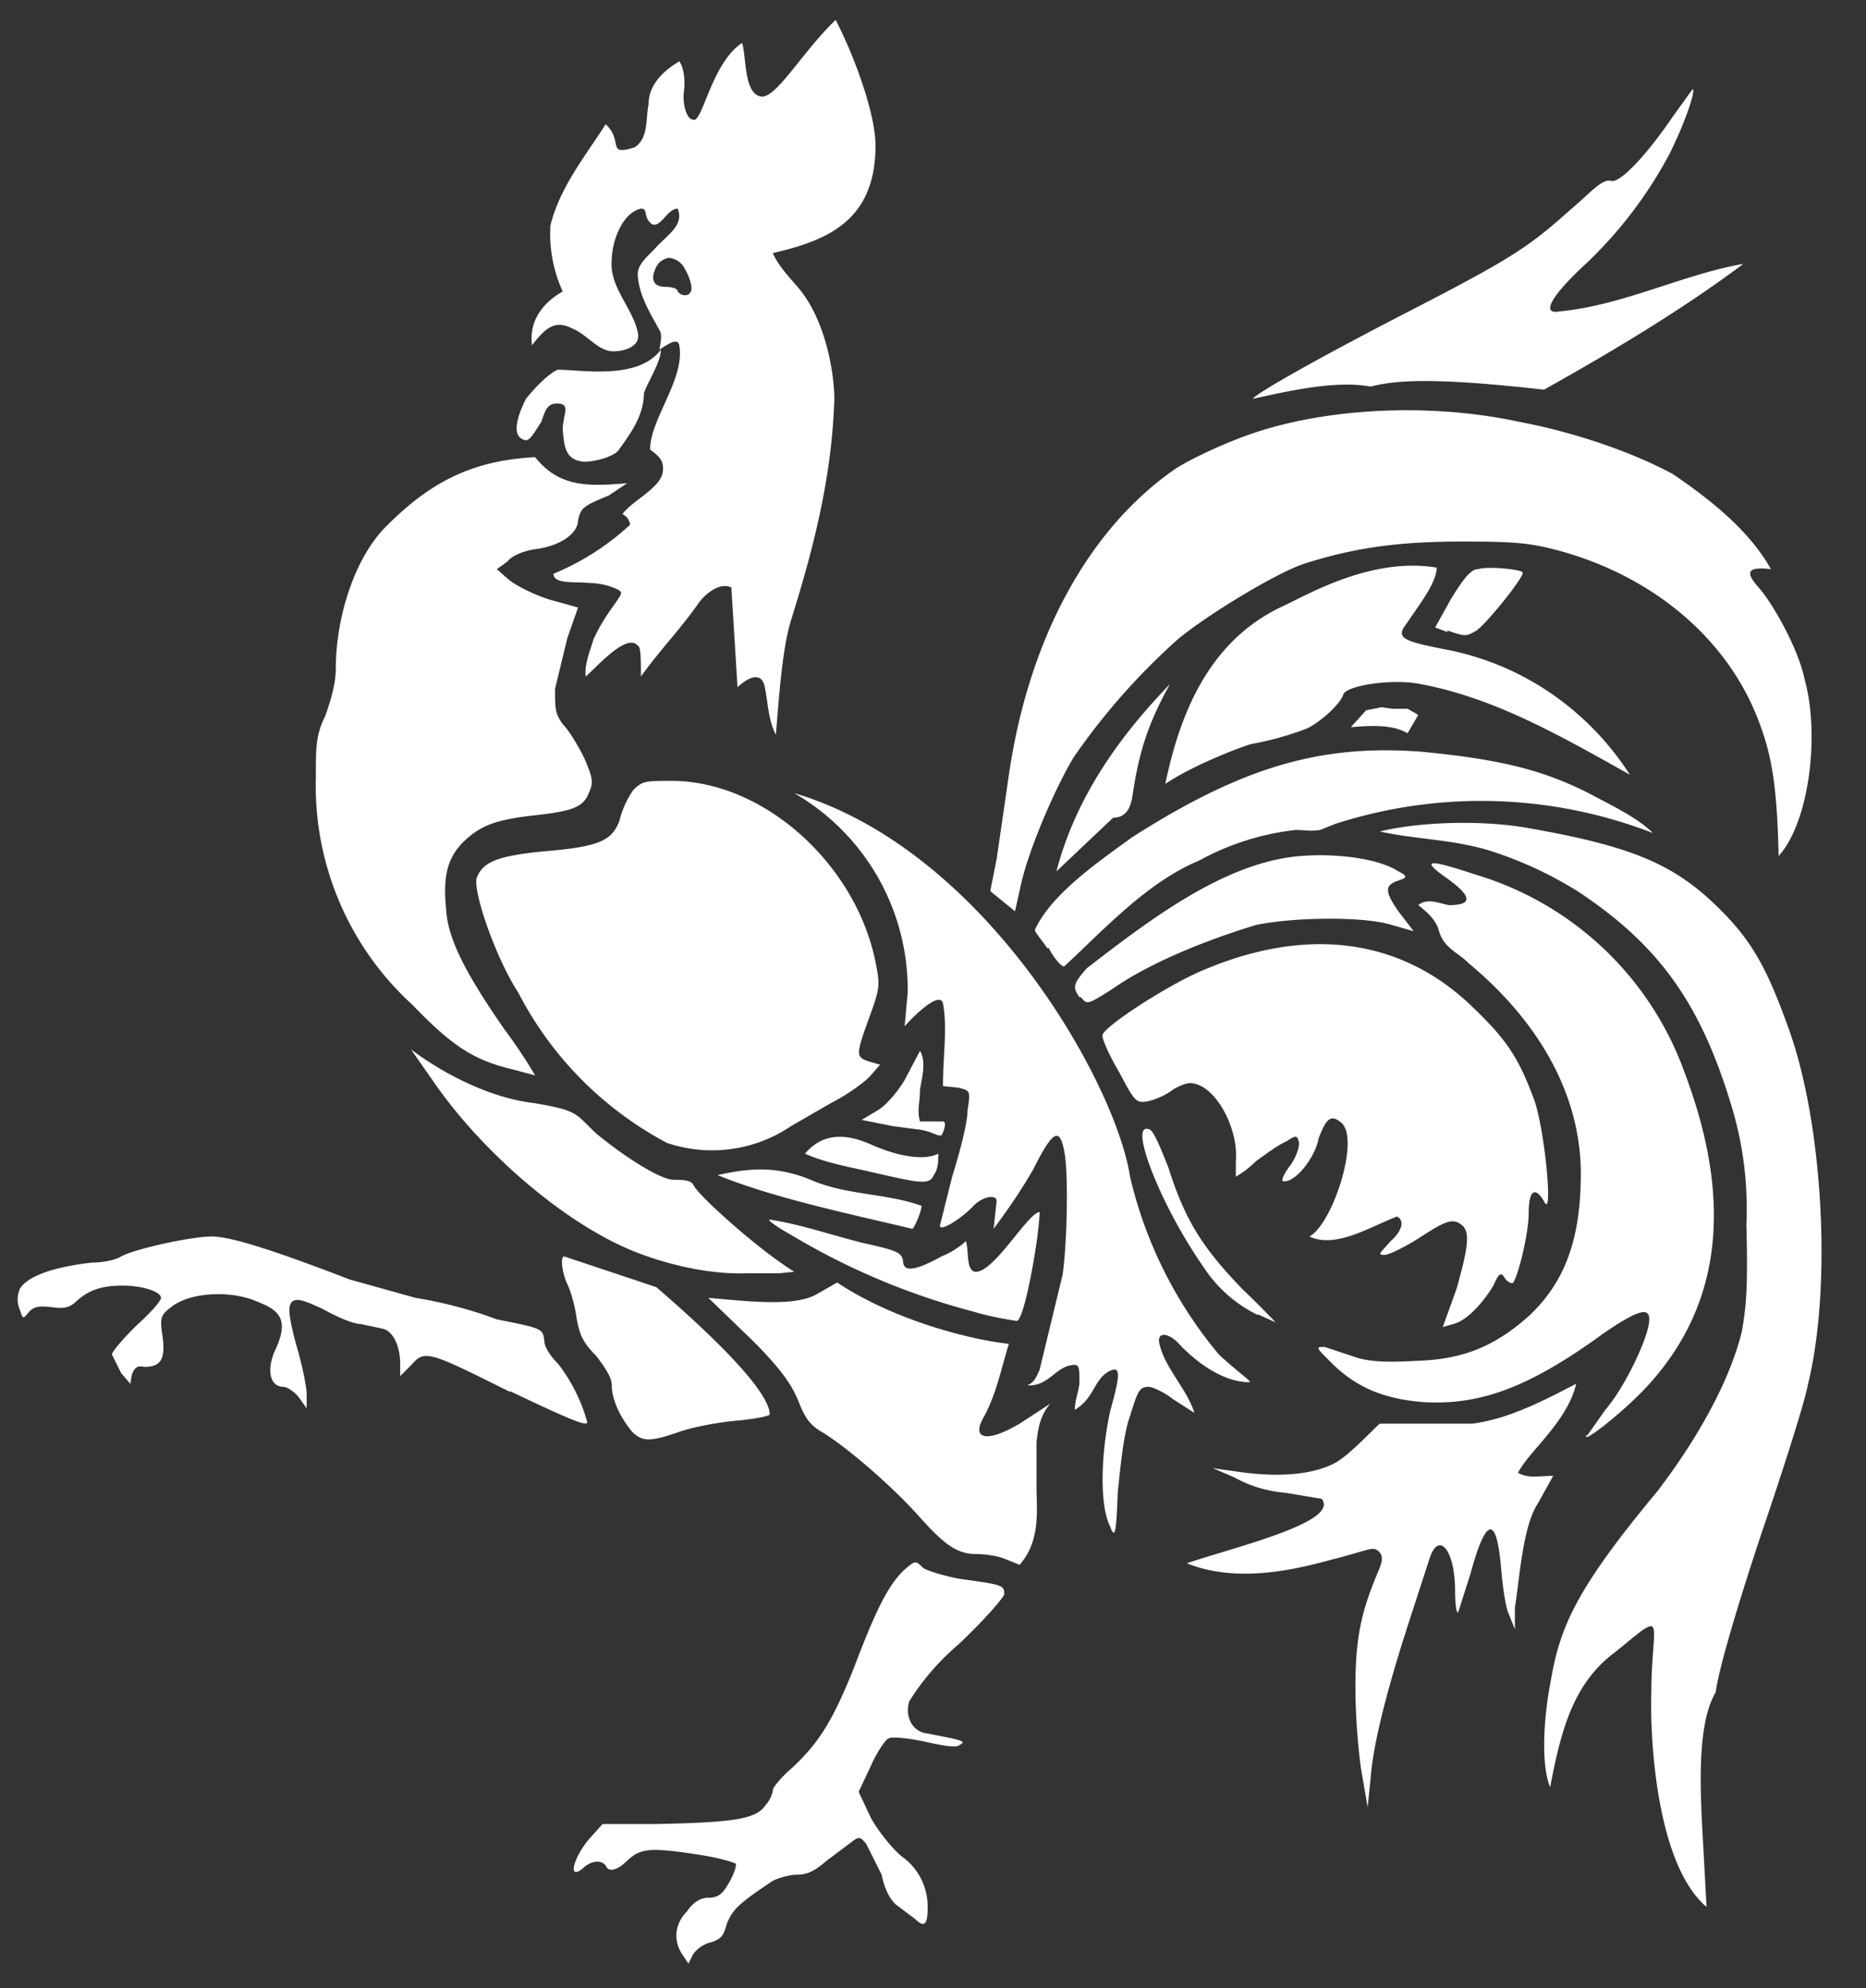 <svg xmlns="http://www.w3.org/2000/svg" viewBox="0 0 121.7 129.6">
  <rect x="0" y="0" width="121.7" height="129.6" fill="#333333" stroke="none"/>
  <g fill="#fff">
    <path d="M95 84c.7-2.5.9-3.6.4-4.1-.6-.5-1-.4-2.7.7-.9.6-2.1 1.2-2.4 1.2-.5 0-.3-.1.4-.9.8-.7.9-1.4.4-1.6-1.8.7-4 2.1-5.7 1.3 1.5-.8 3.3-6.3 2.1-7.4-.7-.6-1-.3-1.5 1-.2 1.2-1.5 2.9-2.3 2.8-.2 0 .1-.6.5-1.1.4-.6.6-1.3.5-1.5-.1-.4-.2-.4-.8 0-.5.2-1.3.8-2 1.3a6 6 0 01-1.3 1v-1c.2-2.2-1.4-5.1-3-5.1-.2 0-.8.2-1.2.5-.4.3-1.1.6-1.6.7-.7.1-.8 0-1.8-1.9-.6-1-1.1-2.1-1.1-2.4 0-.5 3.8-3 6.2-4.1 7-3.1 13.3-2.3 18 2.3 2.3 2.2 3 3.4 4 6.1.7 2.2 1.2 7.8.6 6.5-.6-1-1-.7-1 .8 0 1.2-.6 3.8-1 4.5-.1.1-.3 0-.5-.2-.3-.5-.4-.5-.8.4-.8 1.3-1.8 2.3-2.6 2.5l-.7.2zM44.5 127.4c-.6-.9-.5-2 .3-2.8.4-.6.9-.9 1.4-.9.6 0 .9-.2 1.3-.9.3-.5.5-1 .5-1.3-.1-.1-1.1-.4-2.4-.6-3.2-.5-3.8-.4-4.6.3-.7.7-1.3.9-1.5.4-.3-.4-1-.3-1.5.2-1 .8-.6-.7.4-1.9l.9-1h3.4c5-.1 6.6-.3 7.2-1.2.3-.3.5-.8.5-1 0-.2.6-.9 1.3-1.5 1.7-1.6 2.6-3 4-6.5 1.4-3.7 2.2-5.3 3.2-6.3.8-.7.8-.7 1.3-.2.3.2 1.3.5 2.3.7 2.8.4 3 .4 3 1 0 .2-1.3 1.7-3 3.3a16 16 0 00-3.2 3.7c-.3 1 .2 2 1.2 2.1 2.6.5 2.5.5 2 .8-.3.1-1 0-2.3-.3-1-.2-2-.3-2.2-.2-.2 0-.8.9-1.2 1.8l-.8 1.7.8 1.7c.5.9 1.4 2 2 2.5a4 4 0 011.7 3.4c0 1-.2 1.3-.8.7l-1.2-.9c-.4-.3-.8-1-1-2l-1-2c-.4-.5-.5-.5-1-.1l-1.6 1.2c-.7.6-1.2.9-1.9.9-.5 0-1.2.2-1.6.4-2.4 1.6-2.6 1.9-3 2.8-.2.8-.4 1-1 1.2a2 2 0 00-1.2.8l-.3.6z"/>
    <path d="M107.7 110.3c0-2.7.4-4.2 0-4.3-.4 0-1.1.7-2.5 1.8-2.6 2-3.4 5-4.1 8.7-.7-1.7-.3-5.2 0-6.7.6-3.6 1.5-6 7-12.6 2.9-3.8 4.8-7.5 5.5-10.4.3-1.7.4-2.9.3-7a23 23 0 00-1-7.8c-2-6.6-4.7-10.4-10-13.9a25.3 25.3 0 00-5.9-2.7c-2.4-.7-4.8-.7-7-1.2 2.4-.6 6.6-.8 9.8-.2 6.8 1.2 9.5 2.4 12.4 5.3 2 2 3 3.7 4.4 7.6 2.3 6.2 2.9 17 1.3 23.4-.2 1.1-1.6 5.5-3 9.6-1.4 4.2-2.8 8.8-3 10.4-1.3 2.2-1 6.7-.8 10.3l.2 3.7c-3.3-2.8-3.7-11.1-3.6-14z"/>
    <path d="M88.8 115.5c-.2-1.2-.4-3.6-.4-5.5 0-3.3.4-5 1.5-7.6.3-.7.3-1 0-1.3-.4-.3-.5-.1-2.8.5-1.6.4-6 1.8-9.7.3 3.3-1.1 10-2.7 8.8-4.2l-2.4-.4a8.1 8.1 0 01-3.3-1l-1.4-.6 1.4.2c2.6.4 4.9.3 6.5-.5 1-.5 2.8-2.5 3-2.6h6c2.6-.3 5.4-1.9 6.8-2.6-.6 2.5-3 4.3-3.8 5.8.7.4 1.4.2 2.3.2l-1 1.8c-1 1.5-1.2 5-1.5 6.8v1.4l-.4-1c-.2-.4-.4-1.8-.5-3-.3-3.5-1-3.3-2 .4l-.8 2.5c-.1.1-.2-.5-.2-1.4 0-2.7-1.1-4-1.7-2l-1.3 4c-1.3 4-2.3 7.7-2.5 10.1l-.2 2zM65.5 101.6c-.5-.2-1.3-.3-1.8-.3-1.3 0-2.1-.6-3.8-2.5-1.8-2-4.6-4.4-6.2-5.4-.9-.5-1.2-1-1.6-2-.4-1-1-2-3-4l-2.9-2.8c2.4.2 5.5.6 7-.2l1.4-.8c3.6 2.4 8.5 3.7 11.2 4-.5 1.6-.8 3.2-1.6 4.7-.9 1.5.1 1.8 2.3.5l2-1.3c-.7.8-.8 1.7-.9 2.5v2.8c0 1.6.3 3.6-1.1 5.2l-1-.4z"/>
    <path d="M72.4 99.5c-.7-1.4-.6-4.7 0-7.5.7-2.5.7-3-.1-2.6-1 .6-.9 1.7-2.2 2.5 0-.6.2-1 .3-1.7 0-1.2 0-1.3-.6-1.2-1 .2-1.5 1.4-2.8 1.3.5-.2.6-.6.8-1l1.5-6.2c.3-2 .4-6.8.1-8.1-.3-1.6-.8-1.2-2 1.2-.8 1.4-1.7 2.7-2.6 3.9l.2-1.8c0-.5-1-.3-1.6.4-.8.8-2.1 1.6-2.1 1.2l.8-3.2c.5-1.6 1-3.5 1-4.3.2-1.3.2-1.3-.6-1.5l-1-.1c0-2 .3-3.8 0-5.4-.2-.8-1.8.7-2.5 1.5l.2-2.2a14.8 14.8 0 00-7.4-13c12.5 3.7 21 19 21.9 25a28 28 0 005.8 11.6c1.3 1.2 2.1 1.7 2 1.8-1.8 0-3.6-1.4-4.7-2.6-.6-.6-1.3-.7-1.2 0 .3 1.6 1.8 3 2.3 4.6l-1.4-.9c-.5-.4-1.3-.8-1.6-.8-.6 0-.7.3-1.2 1.9-.4 1.1-.6 3-.8 5-.1 2.8-.2 3-.5 2.2zM41.2 93.3c-.8-1-1.3-2.1-1.3-3 0-.5-.4-1.1-1-1.9-.9-.9-1.1-1.4-1.3-2.5-.1-.8-.4-1.8-.6-2.2-.3-.6-.5-1.8-.2-1.8l3 1 3 1c2.1 1.8 7.4 6.5 7.4 8.3 0 .1-1 .3-2.1.4-1.2.1-2.8.4-3.7.7-2 .7-2.5.7-3.2 0zM103.5 93.6l1.2-1.7c1.2-1.4 2.5-4.1 2.8-5.4.3-1.4-.4-1.3-2.9.4-4.8 3.5-8 4.7-11.7 4.5-2.7-.2-4.5-1-6.1-2.6-1-1-1-1-.4-1l2.1.7c1 .3 2.2.3 4 .2 3-.1 5.1-1 7.3-3 2.3-2.2 3.3-5 3.3-9.2 0-5-2.6-9.8-7.3-13.7-.8-.8-1.7-1-2-2.3-.3-.7-.8-1.1-1.3-1.5.6-.5 1.4-.1 2 0 1.6 0 1.5-.6-.2-1.8-1.7-1.2-1.1-1.2 1.9-.2a20.8 20.8 0 0113.7 13c3.2 8.5 2.3 15.3-2.6 20.5-1.5 1.6-4.3 3.8-3.8 3zM33.2 90.7C27.8 88 27.7 88 26.8 89l-.7.7v-.8c0-1.2-.5-2.2-1.2-2.3l-1.4-.3c-.5 0-1.6-.5-2.5-1-1.3-.6-1.7-.7-2-.4-.2.3-.2.8.3 2.7.4 1.3.7 2.8.7 3.3v.9l-.5-.7c-.3-.4-.8-.7-1-.7-1 0-1.1-1.3-.5-2.5.7-1.6.5-2.4-1.1-3-1.7-.8-4.3-.7-5.6.2-.8.6-.9.7-.7 2 .2 1.5-.1 2-1.2 2-.4-.1-.6 0-.8.5l-.1.6-.6-.7-.6-1.2c0-.2.7-1 1.6-1.9.9-.8 1.6-1.6 1.6-1.8 0-.4-1.2-.8-2.5-.8-1.4 0-2.2.3-3 1-.5.5-.9.5-1.7.4-.8-.1-1.1 0-1.4.3-.4.5-.4.5-.6-.1-.2-.5-.2-.9 0-1.4.5-.8 2.1-1.4 4.7-1.7.8 0 1.6-.2 1.9-.4.9-.5 4.6-1.3 5.9-1.3 1.2 0 3.8.8 9 2.8l4.3 1.2a28 28 0 015.3 1.4c3 .6 3 .6 3.1 1.4 0 .4.4 1 .9 1.5a11 11 0 011.9 3.8c0 .3-1-.1-5-2z"/>
    <path d="M63.5 85.5a45.7 45.7 0 01-11.9-5c-.9-.5-1.6-1-1.4-1 2 .3 4 1 6 1.5 2.2.5 2.6.6 2.7 1.2 0 .7.7.7 2.5-.3 1-.4 1.6-1 1.6-1 .2.7 0 1.9.6 2 1.2.1 3.4-3.8 4.2-3.9 0 1.5-1 7.2-1.5 7.1 0 0-1.5-.2-2.8-.6zM82 85.7a8.8 8.8 0 01-3.5-3.1c-2.8-4-4.9-9.4-3.6-9 .3 0 .7 1 1.3 2.5 1.1 3.5 2.3 5.3 4.8 7.9a65 65 0 012.2 2.2l-1.1-.5zM48.7 83c-3 .1-6.3-.9-8.2-1.8-4.3-2-9.3-6.4-12.3-10.8l-1.4-2c2.4 1.8 5.4 3.2 8 3.5 3 .5 2.7.7 4.1 2 2.2 1.8 4.3 3 5 3 1.5 0 1.2.3 1.5.6.6.8 4 3.9 6.4 5.4l-1 .1h-2z"/>
    <path d="M46.8 76.6c2.2-.5 4-.6 6.3.4 2.2.9 4.8.8 7 1.6 0 .4-.5 1.5-.6 1.5-4.2-1-9-2-12.7-3.5zM52.5 75.2c1.2-1.4 2.7-1.3 4.3-.6 1.1.5 3.2 1.2 4.4.6 0 .4 0 1-.3 1.4-.3.7-1 .5-4.5-.3-1.4-.3-2.8-.6-3.9-1.1zM43.5 74.5a23.1 23.1 0 01-9.7-9.8c-1.5-2.3-3-6.7-2.7-7.5.4-1 1.3-1.4 4.3-1.7 3.7-.3 4.5-.7 5-2a6 6 0 01.9-2c.6-.6.8-.6 2.5-.6 6 0 12 5.4 13.3 11.8.3 1.5.3 1.7-.4 3.6-.9 2.5-.9 2.6 0 2.9l.7.2-.7.8c-.4.4-1.5 1.2-2.5 1.7l-2.6 1.5a9.2 9.2 0 01-8.1 1.1zM58.2 73.4l-2-.4 1-.6c.4-.2 1.2-1 1.8-2l1-1.9c.5.8 0 2.2 0 2.6 0 .7-.2 1.3 0 2h1.5c.3 0 0 .8-.1.9-.3.1-.6-.3-1.7-.4l-1.5-.2z"/>
    <path d="M33.4 69.7c-2.5-.6-3.9-1.5-6.5-4.2a19.3 19.3 0 01-6.3-14.8c0-2 0-2.8.6-4 .4-1.1.7-2.2.7-3.1 0-3.3 1.2-7.3 3.4-9.4 3-3 5.8-4.2 9.6-4.4 1.6 2 3.5 1.9 6 1.7l-1.2.8c-1.7.7-1.8.8-2 1.6 0 .9-1.2 1.7-2.8 1.9-.7.1-1.5.4-1.8.8l-.7.5.8.7c.5.4 1.7 1 2.7 1.3l1.8.5-.7 2-.8 3.3c0 1.3 0 1.6.5 2.3.4.4 1 1.4 1.4 2.2.6 1.4.6 1.6.3 2.3-.4 1-1.2 1.2-4 1.5-2.3.3-3.2.7-4.3 1.8-1 1.1-1.2 2.3-1 4.3.1 1.9 1.3 4.2 3.8 7.8 1.2 1.6 2 3 2 3l-1.5-.4zM70.4 65c-.4-.6-.5-.8.5-1.9 4.4-3.4 9.1-6.9 13.9-7.3 2.5-.2 5.2.2 6.4 1 .6.3.6.4 0 .6-.9.3-.9.7 0 2l1 1.3-1.4-.4c-1.9-.6-6.6-.5-8.9 0-3.3 1-7 2.5-9.4 4.2-1.6 1-1.6 1-2 .5z"/>
    <path d="M68.3 61.8c-.4-.6-.8-1-.8-1.2 1.1-2.4 4.4-4.6 6.3-6C81 50 86.1 48.5 92.7 49c5.2.5 8 1.2 11.1 2.8 1.3.7 3 1.5 4 2.5a31 31 0 00-20.7-.6l-1 .4c-.6.1-1.1 0-1.6 0a17 17 0 00-6.3 2c-3.4 1.4-6.3 4.6-8.8 6.9-.2 0-.7-.6-1-1.2z"/>
    <path d="M64.6 58l.4-2 .8-5.5c1.3-8.9 5.2-16 10.8-19.9.9-.6 2.8-1.5 4.4-2.1 5-1.9 12.1-2.3 18.1-1 3.7.7 7.4 2 10 3.4 2.5 1.7 5 3.7 6.4 6.2-1.7-.2-1.6.3-.8 1.2.9 1 2.6 4 3 6 1 3.6.3 9.3-1.7 11.5-.1-4.8-.5-6.7-1.3-8.8-2-5.3-6.8-9.4-13-11.1-1.9-.5-2.8-.6-6.3-.6-4.2 0-7 .4-10.2 1.4-1.7.5-6.2 3.2-8.3 4.9a43 43 0 00-6.9 7.8c-1.3 2.2-2.9 6-3.4 8.2l-.4 1.8-1.6-1.3z"/>
    <path d="M76.3 44.6c-1.5 2.7-2 4.5-2.4 7-.1.8-.3 1.7-1.3 1.7l-3.7 3.5c1.3-5 4.3-9 7.4-12.2zM83.7 39.5c1.7-.8 5.8-3.2 10-2.5 0 1-1.2 2.5-2 3.7-.7.9-.1 1.1 2.4 1.6 5.5 1 9.7 4.3 12.2 8.2-4.8-2.7-8.9-5-13.6-5.9-1.9-.4-5 .1-5.1.7-.2.6-1.5 1.8-2.4 2.2a20 20 0 01-3.6 1c-1 .3-4 1.5-5.6 2.6.9-4.3 2.7-9.3 7.7-11.6z"/>
    <path d="M88.1 47.4l1-1.1 1-.2.7.1h1l.7.4-.7 1.2c-1-.6-2.4-.5-3.7-.4zM94.4 41.2l-.8-.3 1-1.8c.8-1.3 1.3-2 1.8-2 .6-.2 2.7 0 2.9.2.2.2-2.3 3.3-3 3.8-.7.4-.7.4-1.9 0zM81.7 26c.3-.4 4-2.5 9.6-5.4 7.2-3.7 8.3-4.4 11.2-7 1.2-1 2-2 2.6-1.8.6.1 2.3-1.7 4-4.2l1.3-1.8c.2.2-.6 2.4-1.5 4.2a27.8 27.8 0 01-5.8 7.5c-2.1 2-2.5 3-1.4 2.8 4.2-.4 8-2.4 12-3.1-4 3-8.7 5.8-13 8.2-5.4-.6-9.1-.8-11.3-.2-2.2-.4-5 .2-7.7.8zM54.5 1.3c-2.1 2-3.8 5-4.8 5-1.2-.1-1-2.5-1.3-3.5-2 1.3-2.6 5.3-3.2 5-.4 0-.7-1-.6-1.8.1-.8 0-1.6-.3-2-1 .6-2 1.5-2 2.8-.2 1 0 2.2-.9 2.8-1.9.6-.7-.4-1.9-1.5-1.2 1.9-3 4.1-3.6 6.6a9 9 0 00.8 4.3c-1.4.8-2.2 2-2 3.5.8-1 1.4-1.7 2.6-1.1 1 .4 1.7 1.5 2.7 1.5.7 0 1.8-.3 1.6-1.2-.3-1.6-1.9-3-1.7-4.8 0-1 .6-3 1.9-3.3.5 0 .1.5.7 1 .6.3 1-1 1.7-1 .4 1-.5 1.6-1.3 2.4-.5.6-1.4 1.2-1.3 2 .1 1.3.8 2.4 1.4 3.5.2.3.1.8 0 1.3.6-.4 1.2-.8 1.3-.3.4 2.2-1.9 4.8-1.9 6.8.5.4 1 .7.8 1.6-.3 1-1.9 1.7-2.6 2.6.3.2.4.3.5.7a16.8 16.8 0 01-5 3.2c0 .7 1.4.5 2.3.6 1 0 2 .4 2.1.6.1.3-1 1.3-1.8 3.1-.2.7-.6 1.6-.5 2.4.7-.6 2.7-2.9 3.4-2 .2 0 .2 1 .2 2 1.3-1.8 2.5-3 3.7-4.7.4-.6 1.4-1.5 2.2-1.1l.4 6.5c.4-.4 1.6-1.3 1.8.1.2 1 .2 2 .7 3 .2-2.3.4-5.6 1-7.5 1.5-4.8 2.6-9.2 2.8-14 .1-1.2-.3-5.2-2.3-7.6-.5-.6-1.3-1.4-1.7-2.3 3.4-.8 6.7-2 6.7-7 0-2.2-1.5-6.1-2.6-8.2zm-11 15.5c.5 0 1 .3 1.2.8.3.5.4 1 .4 1.2 0 .5-.6.6-.9.2 0-.2-.4-.3-.8-.3-.8 0-1-.5-.6-1.3.2-.4.5-.5.8-.6z"/>
    <path d="M36.7 28c0-1 .6-1.7-.4-1.7-.7 0-.8.7-1 1.2-.4.6-.7 1.2-1 1.2-1.2-.2-.3-2.1 0-2.7.8-1 1.7-1.8 2.1-1.9 1.5 0 5.2.7 6.7-1.3 0 .8-.8 2-1.1 2.8 0 1.5-.9 2.7-1.7 3.8-.4.4-1.5.7-2.2.7-1.3-.1-1.3-1.1-1.4-2.1z"/>
  </g>
</svg>